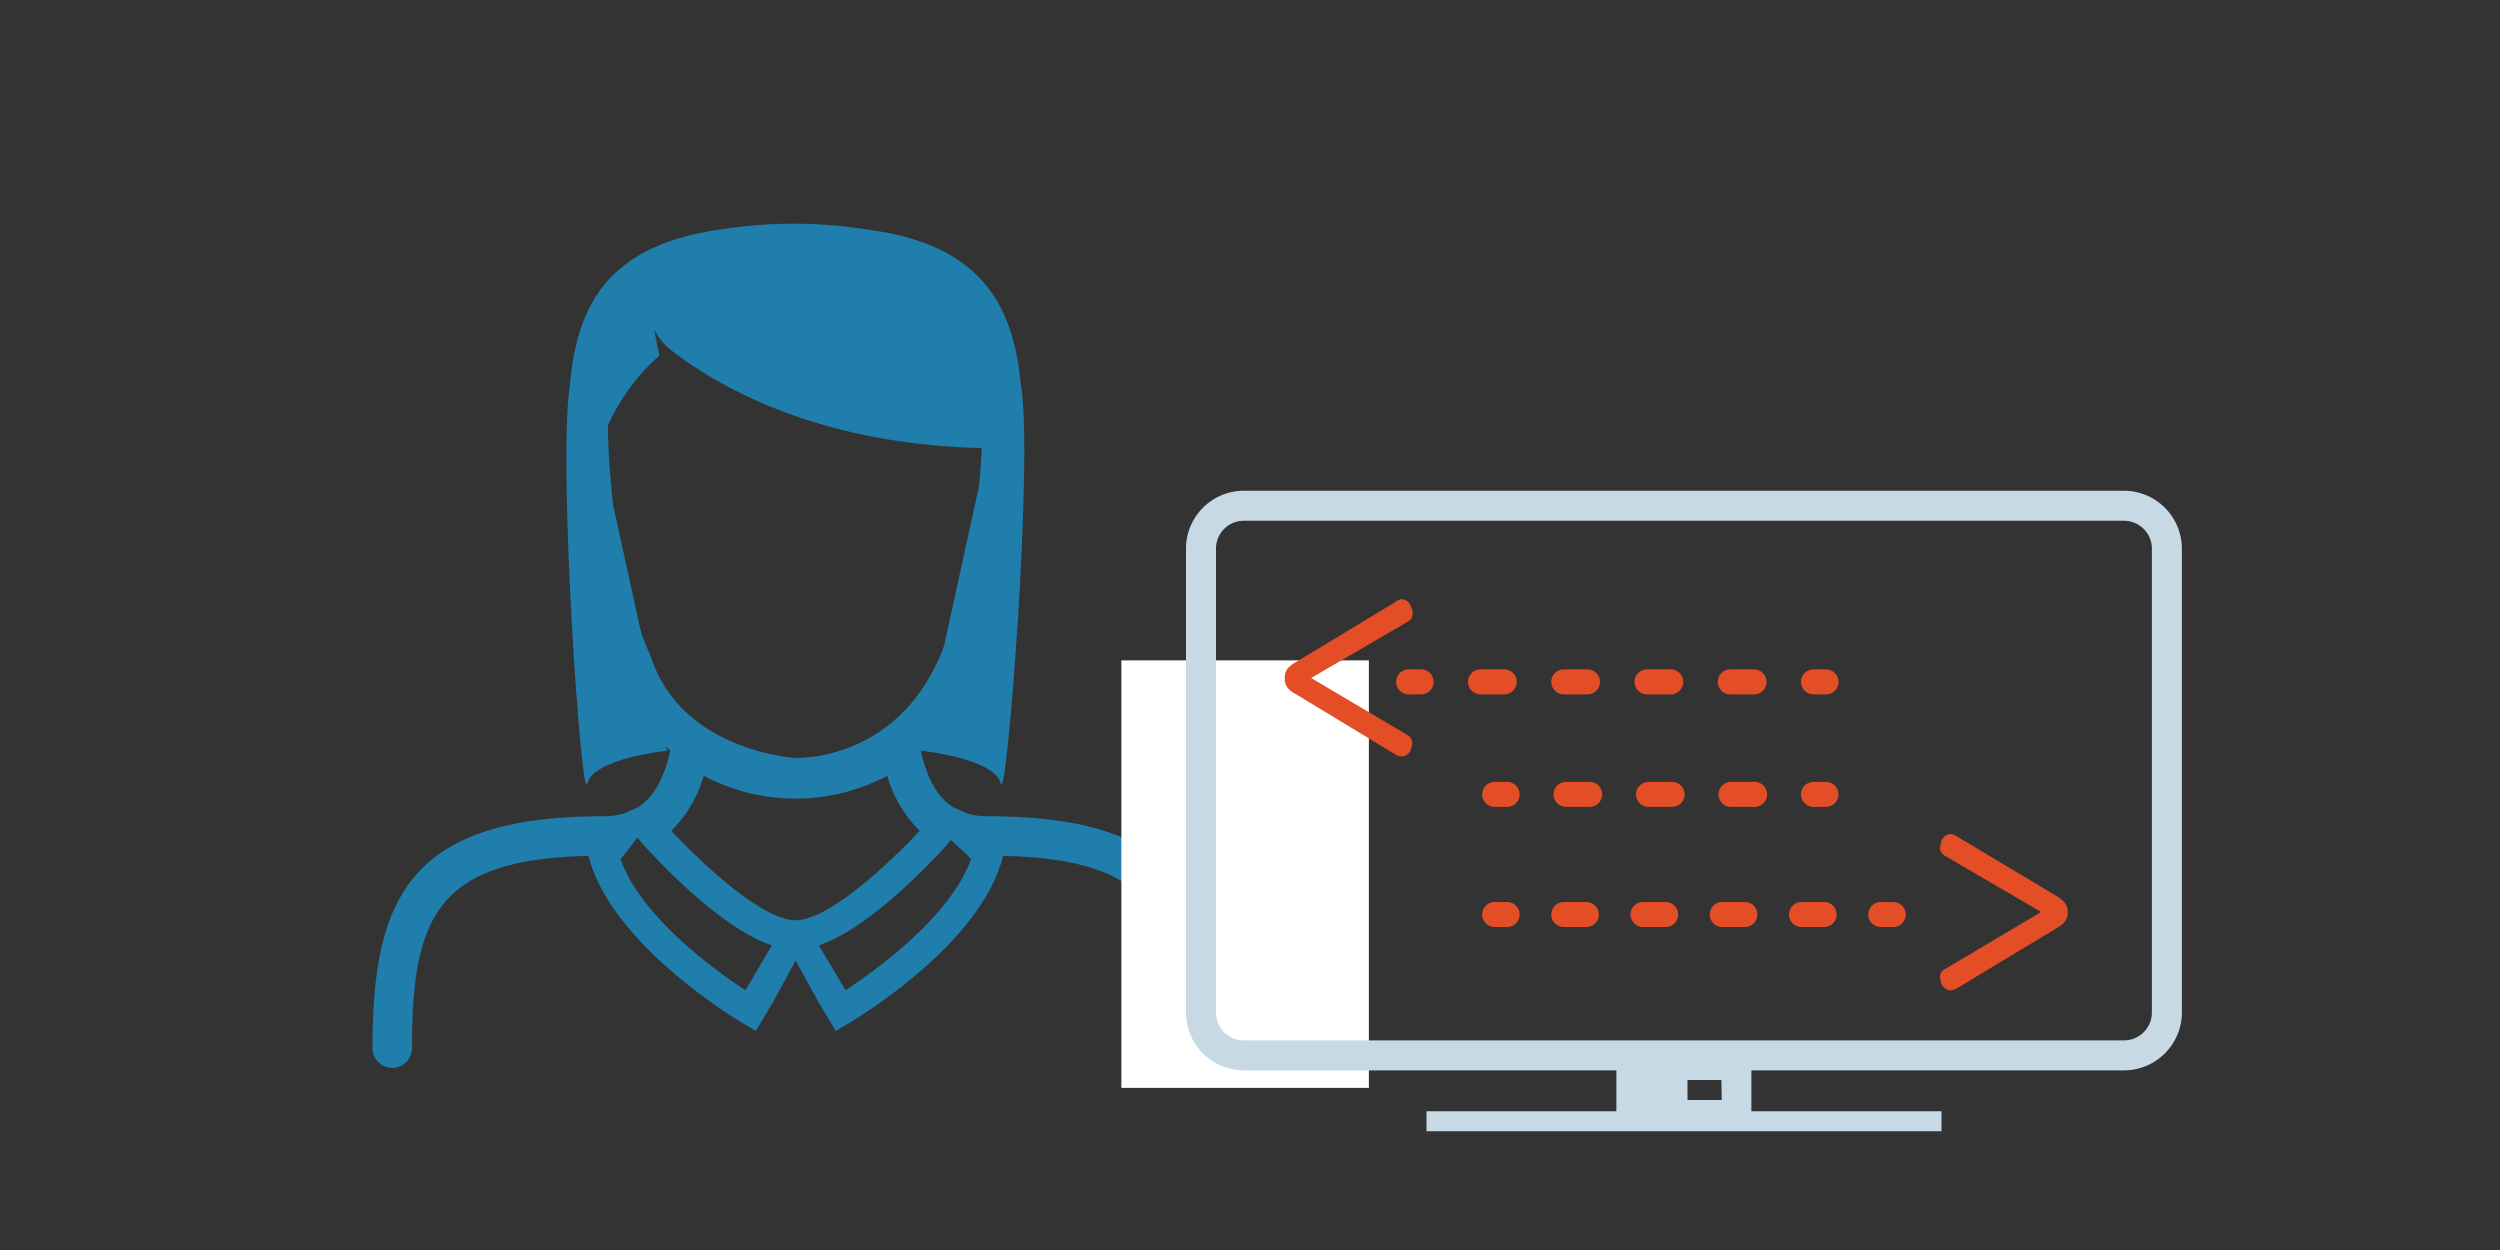 <svg id="Mode_Isolation" data-name="Mode Isolation" xmlns="http://www.w3.org/2000/svg" viewBox="0 0 200 100"><rect x="0" y="0" width="200" height="100" fill="#333333" stroke="none"/><defs><style>.cls-1{opacity:0.7;}.cls-2{fill:#1f7eab;}.cls-3{fill:#fff;}.cls-4{fill:#c6d9e5;}.cls-5,.cls-6,.cls-7,.cls-8{fill:none;stroke:#e34e26;stroke-linecap:round;stroke-linejoin:round;stroke-width:2px;}.cls-6{stroke-dasharray:1.89 4.71;}.cls-7{stroke-dasharray:1.9 4.76;}.cls-8{stroke-dasharray:1.81 4.53;}.cls-9{fill:#e34e26;}</style></defs><title>SVG Profils recherches</title><path class="cls-2" d="M67.64,79.22l-2.13-3.59c3.35-1.14,7.33-4.89,10.08-7.85l.47-.58,1.22,1.1.4.43C76,73.39,70,77.66,67.64,79.22Zm-4-5.6c-2.34,0-6.54-3.57-9.94-7.15a10.17,10.17,0,0,0,2.6-4.41,15.64,15.64,0,0,0,14.68,0,10,10,0,0,0,2.6,4.41C70.18,70.05,66,73.62,63.64,73.62Zm-4,5.6c-2.38-1.56-8.35-5.83-10-10.49L50,68.3,51,67a9.46,9.46,0,0,0,.66.78c2.76,3,6.74,6.71,10.08,7.85ZM52.08,52.57a37.5,37.5,0,0,1-3-11.79c-.28-2.59-.43-4.82-.45-6.75a16.6,16.6,0,0,1,4.11-5.57l-.4-2.08a5.25,5.25,0,0,0,1.2,1.52h0c3.61,2.84,11.66,7.65,25,7.94-.08,1.49-.2,3.13-.4,5a38.5,38.5,0,0,1-3,11.79c-3.7,8.41-11.56,8-11.56,8S54.54,60.1,52.08,52.57ZM79,65.3a5.68,5.68,0,0,1-1.56-.2l-1.13-.49c-1.52-.93-2.22-2.71-2.65-4.55,5.18-4.83,7-13.19,7.63-18.93.91-8.38.8-14.75-2.71-18.67-2-2.21-4.92-3.53-9.23-4.1a37.17,37.17,0,0,0-11.72,0c-4.17.59-7,1.91-9,4.07C45.16,26.38,45.06,32.75,46,41.13c.63,5.74,2.45,14.1,7.63,18.93-.43,1.82-1.12,3.6-2.64,4.55l-1.14.49a6.21,6.21,0,0,1-1.56.2c-15.54,0-18.49,6.52-18.49,18.55a1.58,1.58,0,0,0,3.16,0c0-10.51,2-15.1,14.11-15.38l.08.28c2,7,11.9,12.89,12.32,13.13l1,.6,1.38-2.33,1.8-3.3,1.82,3.3,1.39,2.33,1-.6c.42-.24,10.37-6.12,12.31-13.13l.08-.28c12.12.28,14.12,4.87,14.12,15.38a1.58,1.58,0,1,0,3.15,0C97.5,71.82,94.56,65.3,79,65.3Z"/><rect class="cls-3" x="89.71" y="52.83" width="19.8" height="34.2"/><path class="cls-4" d="M94.88,81V43.89a4.63,4.63,0,0,1,4.62-4.63h70.42a4.64,4.64,0,0,1,4.63,4.63V81a4.64,4.64,0,0,1-4.63,4.63H99.5A4.63,4.63,0,0,1,94.88,81ZM99.5,41.66a2.23,2.23,0,0,0-2.22,2.23V81a2.23,2.23,0,0,0,2.22,2.23h70.42A2.23,2.23,0,0,0,172.15,81V43.89a2.23,2.23,0,0,0-2.23-2.23Z"/><path class="cls-4" d="M129.31,84h10.8v6.4h-10.8Zm8.4,2.4H135V88h2.74Z"/><rect class="cls-4" x="114.11" y="88.89" width="41.2" height="1.6" transform="translate(269.43 179.39) rotate(-180)"/><path class="cls-2" d="M78.48,38.17l-4.8,21.89s5.93.61,6.38,2.63,2.7-26.55,1.57-32.17"/><path class="cls-2" d="M48.56,38.17l4.8,21.89s-5.93.61-6.38,2.63-2.46-26.55-1.33-32.17"/><line class="cls-5" x1="119.57" y1="63.55" x2="120.57" y2="63.55"/><line class="cls-6" x1="125.28" y1="63.55" x2="142.72" y2="63.55"/><line class="cls-5" x1="145.08" y1="63.55" x2="146.08" y2="63.55"/><line class="cls-5" x1="112.69" y1="54.55" x2="113.69" y2="54.55"/><line class="cls-7" x1="118.44" y1="54.55" x2="142.7" y2="54.55"/><line class="cls-5" x1="145.08" y1="54.55" x2="146.08" y2="54.55"/><line class="cls-5" x1="119.57" y1="73.16" x2="120.57" y2="73.16"/><line class="cls-8" x1="125.1" y1="73.16" x2="148.2" y2="73.16"/><line class="cls-5" x1="150.46" y1="73.16" x2="151.46" y2="73.16"/><path class="cls-9" d="M165.2,72.24a2.3,2.3,0,0,0-.62-.52l-8.1-4.85a.78.78,0,0,0-.43-.14.81.81,0,0,0-.74.56l-.12.49a.75.75,0,0,0,.4.68l7.7,4.5-7.7,4.57a.74.74,0,0,0-.4.68l.12.48a.86.86,0,0,0,.76.55l.41-.13,8.12-4.9a1.84,1.84,0,0,0,.6-.5,1.13,1.13,0,0,0,.22-.73A1.2,1.2,0,0,0,165.2,72.24Z"/><path class="cls-9" d="M111.72,48.11,103.62,53a2.31,2.31,0,0,0-.64.52,1.27,1.27,0,0,0-.2.75,1.18,1.18,0,0,0,.2.72,1.84,1.84,0,0,0,.62.5l8.1,4.91a.85.85,0,0,0,.43.12.8.8,0,0,0,.74-.55l.12-.48a.77.77,0,0,0-.38-.68l-7.72-4.57,7.72-4.5A.7.7,0,0,0,113,49a.92.92,0,0,0-.14-.5.81.81,0,0,0-.74-.57l-.41.15"/></svg>